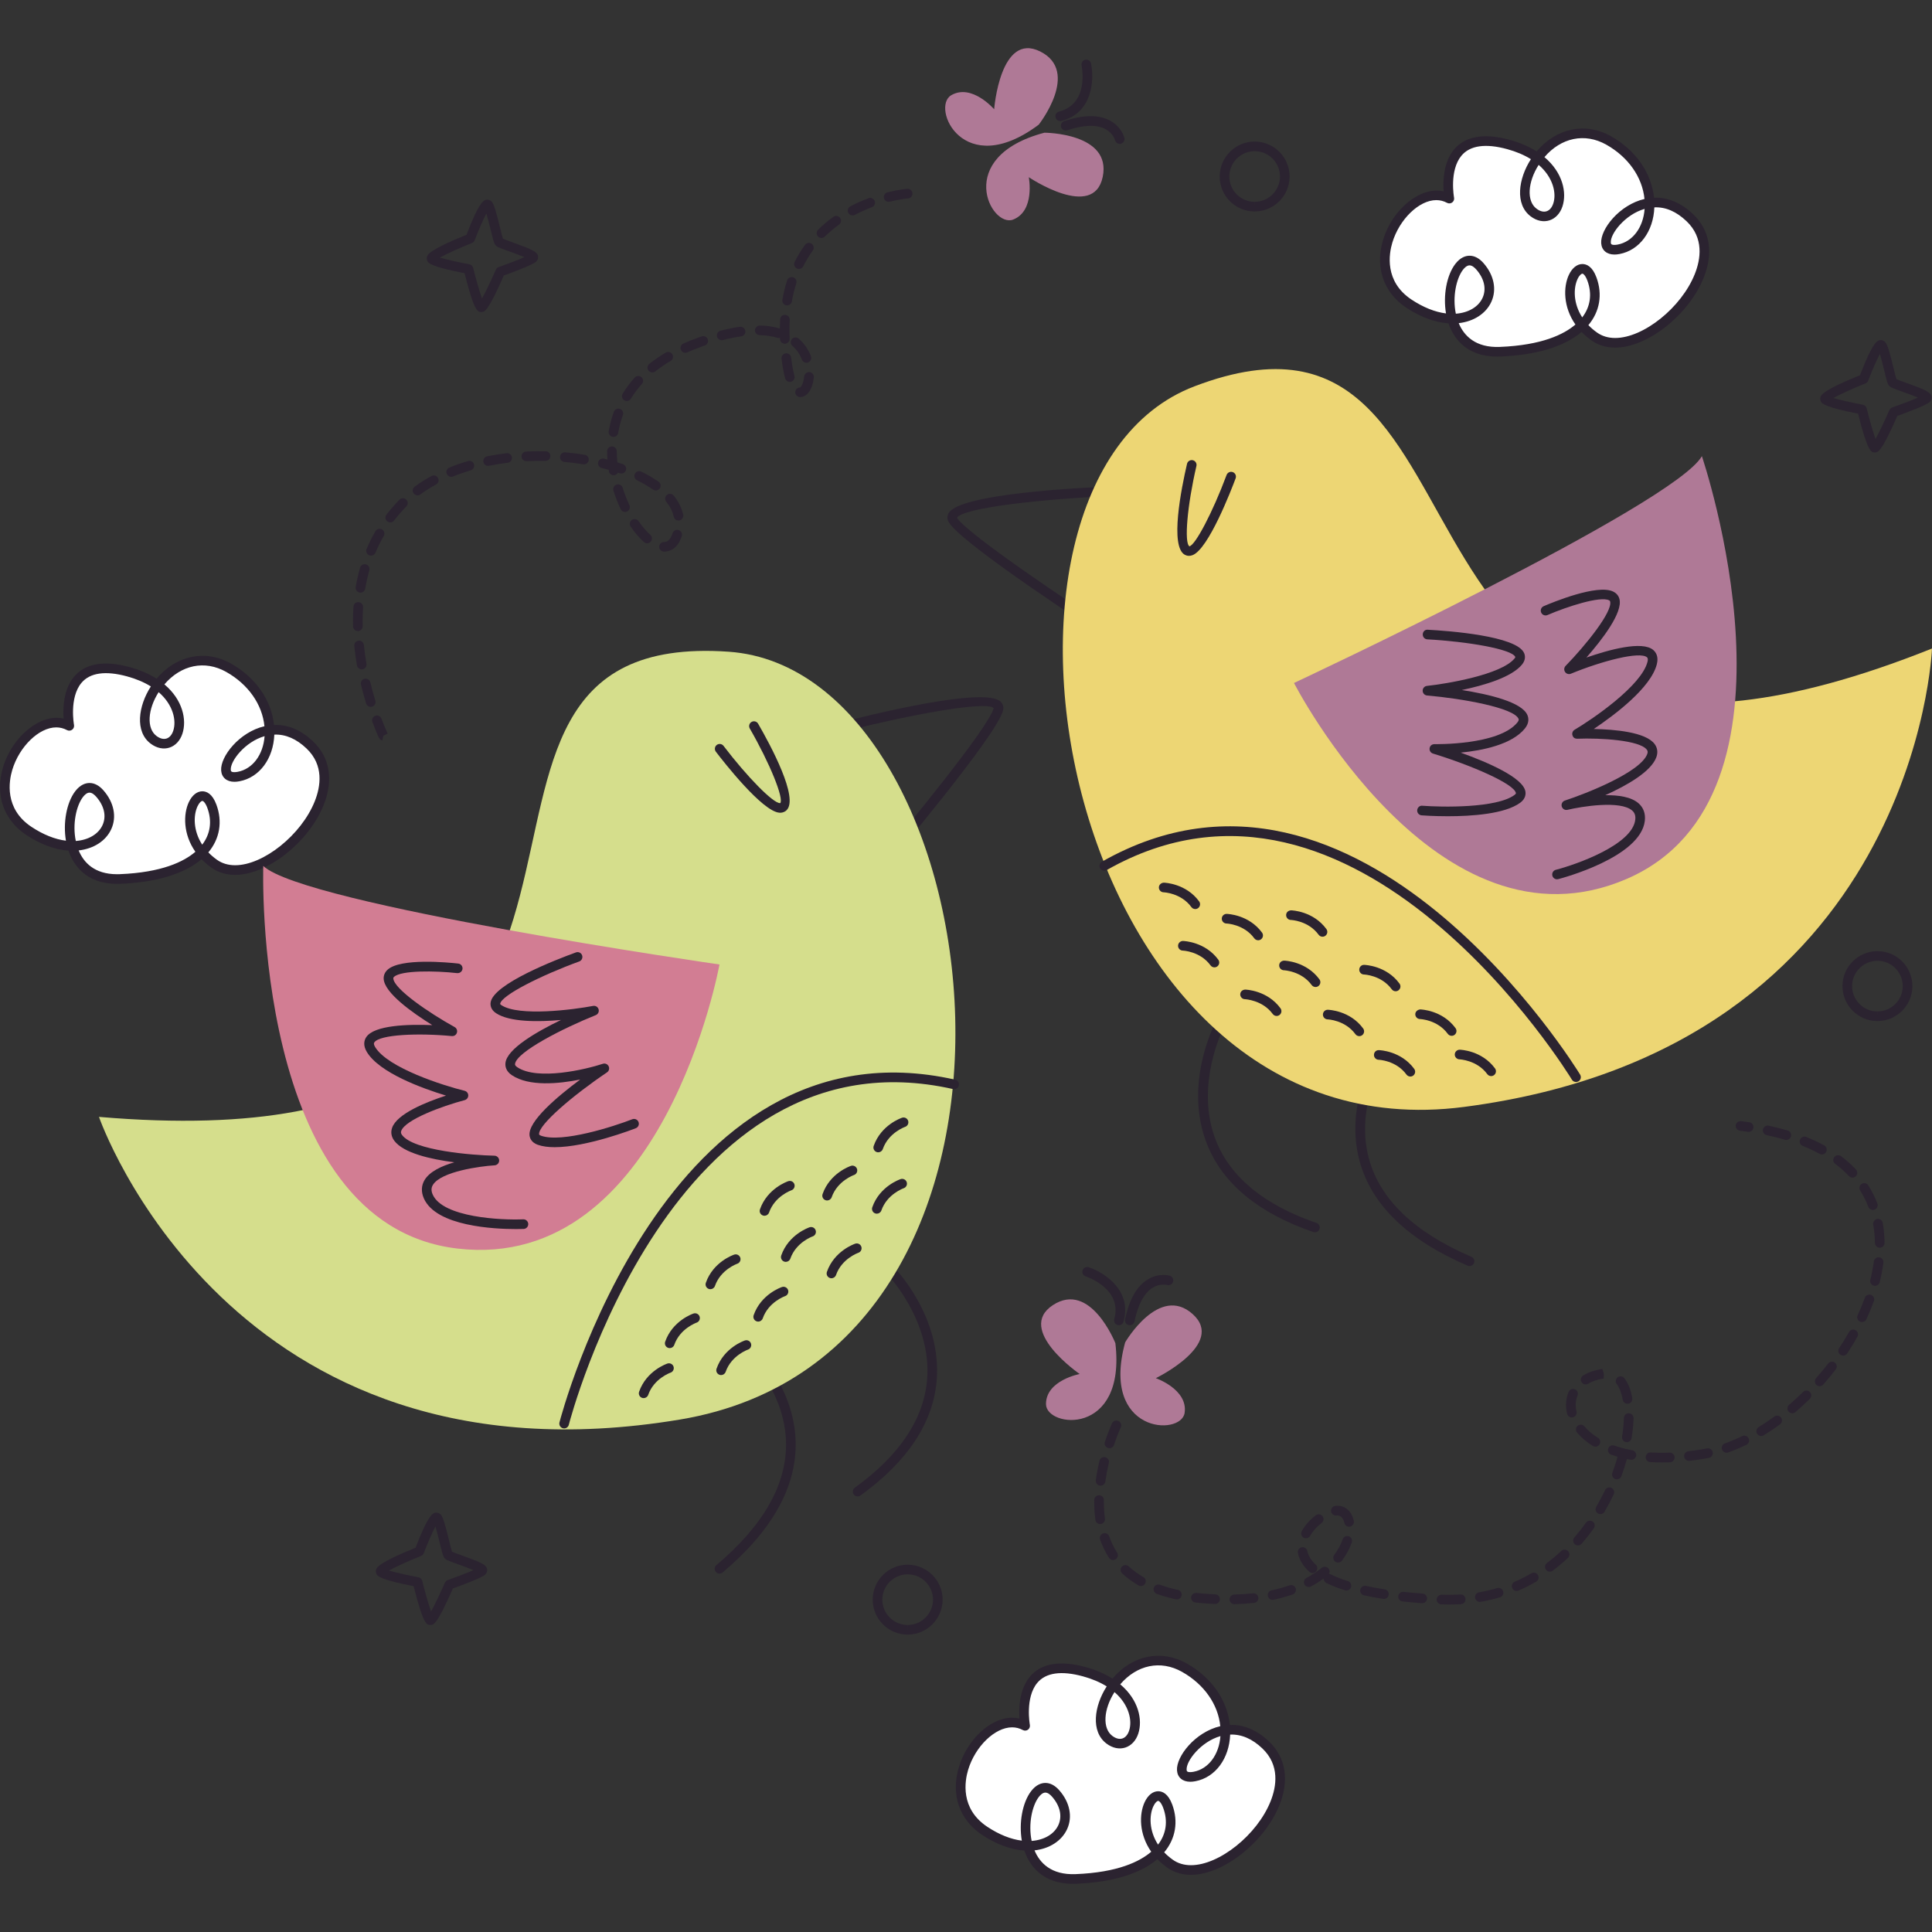 <?xml version="1.0" encoding="UTF-8"?>
<!-- Generator: Adobe Illustrator 25.2.1, SVG Export Plug-In . SVG Version: 6.00 Build 0)  -->
<svg xmlns="http://www.w3.org/2000/svg" xmlns:xlink="http://www.w3.org/1999/xlink" version="1.1" id="Capa_1" x="0px" y="0px" viewBox="0 0 512 512" style="enable-background:new 0 0 512 512;" xml:space="preserve" width="512" height="512">
<rect x="0" y="0" width="512" height="512" fill="#333333" stroke="none"/>
<g>
	<path style="fill:#2B2330;" d="M127.566,82.686c-0.962,0-1.873,0-4.453-10.285c-8.732-1.678-9.49-2.693-9.744-3.032   c-0.239-0.319-0.342-0.913-0.234-1.294c0.157-0.554,0.521-1.835,10.482-5.847c3.573-9.32,4.767-9.32,5.563-9.32   c0.404,0,0.965,0.292,1.207,0.616c0.633,0.853,1.212,3.079,2.089,6.645c0.279,1.137,0.616,2.511,0.808,3.099   c0.519,0.232,1.691,0.653,2.663,1.002c5.102,1.828,6.416,2.449,6.652,3.645c0.085,0.441-0.142,1.095-0.476,1.394   c-1.04,0.93-6.009,2.773-8.597,3.695c-4.216,9.592-5.102,9.64-5.884,9.679C127.619,82.686,127.589,82.686,127.566,82.686z    M116.578,68.266c1.728,0.509,4.977,1.249,7.812,1.778c0.491,0.09,0.885,0.461,1.005,0.948c0.723,2.93,1.671,6.268,2.341,8.121   c0.965-1.723,2.461-4.865,3.673-7.64c0.142-0.324,0.411-0.576,0.746-0.693c2.421-0.853,5.159-1.9,6.82-2.633   c-1.177-0.504-2.828-1.095-3.89-1.476c-2.917-1.045-3.466-1.272-3.835-1.768c-0.322-0.431-0.526-1.167-1.254-4.127   c-0.282-1.144-0.718-2.92-1.1-4.209c-0.875,1.646-2.122,4.536-3.089,7.089c-0.127,0.337-0.389,0.601-0.721,0.736   C121.946,65.643,118.383,67.241,116.578,68.266z"/>
	<path style="fill:#2B2330;" d="M114.069,430.636c-0.962,0-1.873,0-4.453-10.285c-8.734-1.681-9.492-2.698-9.747-3.037   c-0.237-0.319-0.339-0.91-0.232-1.292c0.157-0.551,0.519-1.833,10.482-5.847c3.573-9.318,4.767-9.318,5.563-9.318   c0.404,0,0.965,0.292,1.207,0.616c0.633,0.853,1.212,3.079,2.09,6.645c0.279,1.137,0.616,2.511,0.808,3.099   c0.519,0.232,1.691,0.653,2.663,1.002c5.102,1.828,6.416,2.449,6.652,3.645c0.085,0.441-0.142,1.095-0.476,1.394   c-1.04,0.93-6.009,2.773-8.597,3.695c-4.216,9.592-5.102,9.64-5.884,9.68C114.122,430.636,114.092,430.636,114.069,430.636z    M103.083,416.214c1.728,0.509,4.977,1.252,7.809,1.78c0.491,0.092,0.885,0.461,1.005,0.948c0.723,2.93,1.671,6.268,2.341,8.121   c0.965-1.723,2.461-4.865,3.673-7.64c0.142-0.324,0.411-0.576,0.746-0.693c2.421-0.853,5.159-1.9,6.82-2.633   c-1.177-0.504-2.828-1.095-3.89-1.476c-2.917-1.045-3.466-1.272-3.835-1.768c-0.322-0.431-0.526-1.167-1.254-4.127   c-0.282-1.144-0.718-2.92-1.1-4.209c-0.875,1.646-2.122,4.533-3.089,7.086c-0.127,0.337-0.389,0.601-0.721,0.736   C108.452,413.591,104.888,415.189,103.083,416.214z"/>
	<path style="fill:#2B2330;" d="M496.861,119.902c-0.962,0-1.873,0-4.456-10.285c-8.732-1.681-9.49-2.698-9.744-3.037   c-0.237-0.319-0.339-0.91-0.232-1.292c0.157-0.551,0.519-1.833,10.482-5.847c3.573-9.318,4.767-9.318,5.563-9.318   c0.404,0,0.965,0.292,1.207,0.616c0.633,0.85,1.212,3.079,2.09,6.645c0.279,1.137,0.616,2.511,0.808,3.099   c0.519,0.232,1.691,0.653,2.66,1c5.104,1.83,6.418,2.451,6.652,3.65c0.085,0.441-0.142,1.092-0.479,1.394   c-1.035,0.928-6.002,2.77-8.592,3.693c-4.216,9.592-5.102,9.64-5.884,9.679C496.913,119.902,496.883,119.902,496.861,119.902z    M485.875,105.48c1.725,0.511,4.974,1.252,7.807,1.78c0.491,0.092,0.885,0.461,1.005,0.948c0.723,2.93,1.671,6.268,2.344,8.121   c0.965-1.723,2.461-4.865,3.673-7.64c0.142-0.324,0.411-0.576,0.746-0.693c2.421-0.853,5.159-1.9,6.817-2.633   c-1.174-0.504-2.828-1.095-3.887-1.476c-2.917-1.045-3.466-1.272-3.835-1.768c-0.322-0.431-0.526-1.167-1.252-4.124   c-0.282-1.147-0.721-2.922-1.102-4.211c-0.875,1.646-2.122,4.533-3.089,7.086c-0.127,0.337-0.389,0.601-0.721,0.736   C491.243,102.857,487.68,104.456,485.875,105.48z"/>
	<path style="fill:#2B2330;" d="M240.543,433.187c-0.002,0-0.042,0-0.042,0c-2.473-0.01-4.797-0.982-6.54-2.74   c-1.74-1.758-2.693-4.089-2.683-6.563c0.02-5.087,4.174-9.226,9.261-9.226c5.149,0.022,9.288,4.196,9.268,9.303   C249.784,429.048,245.628,433.187,240.543,433.187z M240.571,417.212c-3.715,0-6.725,2.997-6.74,6.682   c-0.007,1.793,0.683,3.481,1.945,4.755c1.262,1.272,2.942,1.977,4.735,1.985l0.032,1.277v-1.277c3.683,0,6.692-2.997,6.71-6.682   C247.268,420.251,244.269,417.229,240.571,417.212z"/>
	<path style="fill:#2B2330;" d="M332.499,56.038c-0.002,0-0.042,0-0.042,0c-2.473-0.01-4.797-0.982-6.54-2.74   s-2.695-4.089-2.685-6.563c0.022-5.087,4.179-9.226,9.266-9.226c5.149,0.022,9.286,4.199,9.263,9.305   C341.739,51.902,337.585,56.038,332.499,56.038z M332.524,40.063c-3.713,0-6.722,2.997-6.74,6.682   c-0.008,1.793,0.683,3.481,1.945,4.755c1.264,1.272,2.945,1.977,4.738,1.985l0.032,1.277v-1.277c3.683,0,6.692-2.997,6.707-6.68   C339.223,43.105,336.224,40.08,332.524,40.063z"/>
	<path style="fill:#2B2330;" d="M497.541,270.593c-0.002,0-0.042,0-0.042,0c-5.107-0.022-9.246-4.196-9.226-9.303   c0.022-5.087,4.179-9.226,9.263-9.226c2.516,0.01,4.84,0.982,6.583,2.74c1.74,1.758,2.693,4.089,2.683,6.563   C506.782,266.454,502.628,270.593,497.541,270.593z M497.569,254.617c-3.715,0-6.725,2.997-6.742,6.682   c-0.015,3.7,2.985,6.722,6.682,6.74l0.032,1.277v-1.277c3.683,0,6.692-2.997,6.707-6.682c0.007-1.793-0.683-3.481-1.945-4.755   C501.042,255.331,499.361,254.625,497.569,254.617z"/>
	<g>
		<path style="fill:#FFFFFF;" d="M18.361,192.36c0,0-3.741-19.648,15.681-14.333s14.251,23.796,6.631,18.009    c-7.62-5.787,4.807-27.604,19.925-19.072c15.118,8.533,12.897,26.896,2.631,28.83s5.05-21.522,18.875-8.369    s-13.172,40.122-25.34,31.471s-3.924-24.209-0.608-15.205c3.316,9.005-3.696,18.423-24.351,19.249s-13.08-31.458-5.338-22.63    s-3.636,19.943-18.815,9.89S7.791,186.691,18.361,192.36z"/>
		<path style="fill:#2B2330;" d="M31.031,234.231c-8.388,0-11.637-5.161-12.889-8.809c-3.586-0.239-7.435-1.666-11.195-4.157    C0.92,217.271-1.374,210.556,0.81,203.3c2.468-8.196,9.974-14.297,16.04-12.866c-0.192-2.798-0.045-7.69,2.743-11.058    c2.94-3.551,7.944-4.456,14.786-2.581c2.705,0.741,5.097,1.768,7.121,3.059c5.161-6.139,12.876-7.862,19.726-4.002    c6.535,3.688,10.712,9.699,11.387,16.277c3.75-0.155,7.204,1.359,10.373,4.371c4.446,4.229,5.436,10.206,2.79,16.826    c-3.945,9.867-14.906,18.524-23.461,18.524c-2.386,0-4.503-0.643-6.291-1.915c-0.96-0.683-1.835-1.431-2.613-2.237    c-4.546,3.887-11.954,6.134-21.556,6.518c-0.277,0.01-0.554,0.015-0.823,0.015H31.031z M20.847,225.37    c1.307,3.157,4.127,6.308,10.183,6.308c0.002,0,0.002,0,0.002,0c0.237,0,0.479-0.005,0.721-0.015    c11.143-0.444,16.993-3.321,20.027-5.932c-3.261-4.643-3.236-9.984-1.733-13.168c0.86-1.82,2.162-2.862,3.576-2.862    c1.105,0,2.651,0.616,3.73,3.551c1.661,4.508,0.875,9.051-2.139,12.639c0.676,0.703,1.444,1.361,2.291,1.965    c1.346,0.957,2.965,1.441,4.81,1.441c7.5,0,17.551-8.064,21.089-16.918c1.578-3.952,2.483-9.592-2.179-14.028    c-2.656-2.526-5.528-3.797-8.528-3.668c-0.244,6.363-3.92,11.365-9.231,12.365c-0.499,0.095-0.948,0.137-1.349,0.137    c-2.037,0-3.381-1.152-3.508-3.002c-0.254-3.68,4.805-10.176,11.472-11.722c-0.569-5.777-4.284-11.096-10.113-14.385    c-5.745-3.241-12.018-1.828-16.402,3.291c4.885,4.112,5.962,9.418,4.782,13.043c-1.252,3.85-5.107,5.181-8.45,2.643    c-4.194-3.187-3.264-9.944,0.082-15.14c-1.78-1.11-3.885-2.002-6.276-2.656c-5.74-1.573-9.876-0.99-12.141,1.738    c-3.256,3.927-1.962,11.053-1.95,11.126c0.092,0.484-0.102,0.975-0.499,1.267c-0.401,0.287-0.928,0.327-1.359,0.095    c-0.89-0.476-1.853-0.718-2.855-0.718c-4.551,0-9.777,5.054-11.647,11.27c-0.885,2.937-2.159,10.29,5.102,15.1    c3.092,2.05,6.214,3.296,9.121,3.658c-0.803-4.7,0.152-10.068,2.446-13.091c1.381-1.818,2.83-2.199,3.8-2.199    c1.314,0,2.558,0.661,3.703,1.965c2.77,3.162,3.548,6.987,2.075,10.236C28.083,222.839,24.847,224.923,20.847,225.37z     M53.624,212.254c-0.244,0-0.78,0.372-1.267,1.399c-1.147,2.431-1.164,6.495,1.229,10.191c2.167-2.82,2.658-6.216,1.374-9.709    C54.451,212.755,53.883,212.254,53.624,212.254z M23.725,210.057c-0.713,0-1.354,0.648-1.765,1.192    c-1.725,2.272-2.813,7.099-1.873,11.619c3.369-0.254,6.004-1.823,7.091-4.219c1.06-2.344,0.451-5.077-1.671-7.495    C25.069,210.653,24.406,210.057,23.725,210.057z M70.118,195.089c-5.184,1.481-9.121,6.595-8.961,8.917    c0.02,0.294,0.042,0.626,0.962,0.626c0.259,0,0.551-0.032,0.875-0.092C66.968,203.791,69.758,200.001,70.118,195.089z     M42.042,183.425c-2.915,4.565-3.236,9.59-0.596,11.594c1.937,1.471,3.743,0.86,4.478-1.396    C46.794,190.948,45.894,186.754,42.042,183.425z"/>
	</g>
	<g>
		<path style="fill:#FFFFFF;" d="M384.085,52.629c0,0-3.741-19.648,15.681-14.333c19.423,5.315,14.251,23.796,6.631,18.009    s4.807-27.604,19.925-19.072s12.897,26.896,2.631,28.83c-10.267,1.933,5.05-21.522,18.875-8.369    c13.825,13.153-13.172,40.122-25.34,31.471s-3.924-24.209-0.608-15.205c3.316,9.005-3.696,18.423-24.351,19.249    c-20.655,0.826-13.08-31.458-5.338-22.63s-3.635,19.943-18.815,9.89C358.198,70.416,373.514,46.96,384.085,52.629z"/>
		<path style="fill:#2B2330;" d="M396.759,94.502c-8.39,0-11.642-5.164-12.891-8.812c-3.586-0.239-7.435-1.666-11.198-4.157    c-6.029-3.994-8.323-10.709-6.136-17.968c2.466-8.191,9.979-14.272,16.04-12.864c-0.194-2.795-0.047-7.687,2.743-11.058    c2.94-3.551,7.944-4.446,14.786-2.581c2.705,0.741,5.097,1.768,7.121,3.059c5.161-6.139,12.879-7.864,19.726-4.002    c6.535,3.688,10.712,9.699,11.387,16.277c3.63-0.152,7.201,1.356,10.37,4.371c4.446,4.229,5.436,10.203,2.793,16.823    c-3.945,9.869-14.906,18.526-23.461,18.529h-0.003c-2.386,0-4.501-0.643-6.288-1.915c-0.96-0.683-1.838-1.434-2.616-2.239    c-4.543,3.887-11.951,6.134-21.551,6.52C397.303,94.497,397.029,94.502,396.759,94.502z M386.574,85.638    c1.354,3.279,4.421,6.575,10.906,6.296c11.141-0.446,16.988-3.321,20.025-5.932c-3.261-4.645-3.236-9.986-1.733-13.17    c0.86-1.818,2.164-2.862,3.576-2.862c1.105,0,2.651,0.616,3.73,3.551c1.661,4.508,0.875,9.051-2.142,12.639    c0.678,0.706,1.446,1.364,2.294,1.967c1.344,0.955,2.962,1.441,4.807,1.441c0,0,0,0,0.003,0    c7.498-0.002,17.551-8.069,21.089-16.923c1.578-3.95,2.481-9.59-2.182-14.026c-2.653-2.526-5.5-3.805-8.525-3.668    c-0.244,6.363-3.922,11.368-9.233,12.367c-0.499,0.095-0.947,0.137-1.349,0.137c-2.035,0-3.381-1.152-3.508-3.005    c-0.254-3.68,4.807-10.176,11.475-11.722c-0.569-5.777-4.284-11.096-10.113-14.385c-5.747-3.241-12.018-1.828-16.402,3.291    c4.885,4.112,5.962,9.418,4.782,13.046c-1.252,3.845-5.104,5.176-8.45,2.641c-4.194-3.187-3.264-9.944,0.08-15.14    c-1.778-1.11-3.882-2.002-6.273-2.656c-5.742-1.576-9.884-0.987-12.146,1.745c-3.264,3.945-1.957,11.048-1.945,11.118    c0.092,0.484-0.102,0.977-0.499,1.269c-0.399,0.292-0.928,0.327-1.359,0.095c-0.89-0.479-1.853-0.721-2.857-0.721    c-4.551,0-9.774,5.057-11.647,11.27c-0.885,2.937-2.159,10.29,5.104,15.1c3.094,2.05,6.214,3.296,9.123,3.658    c-0.803-4.703,0.152-10.071,2.446-13.091c1.379-1.818,2.828-2.199,3.797-2.199c1.314,0,2.558,0.661,3.703,1.965    c2.77,3.162,3.548,6.987,2.075,10.236C393.807,83.104,390.571,85.191,386.574,85.638z M419.347,72.522    c-0.244,0-0.78,0.374-1.267,1.399c-1.147,2.429-1.164,6.495,1.227,10.191c2.169-2.82,2.66-6.216,1.376-9.709    C420.175,73.023,419.607,72.522,419.347,72.522z M389.449,70.326c-0.711,0-1.354,0.648-1.765,1.189    c-1.725,2.272-2.813,7.101-1.87,11.622c3.366-0.254,6.002-1.823,7.089-4.219c1.06-2.344,0.451-5.077-1.671-7.495    C390.793,70.922,390.129,70.326,389.449,70.326z M435.841,55.358c-5.184,1.481-9.123,6.595-8.961,8.919    c0.02,0.294,0.042,0.626,0.96,0.626c0.262,0,0.554-0.032,0.875-0.092C432.69,64.06,435.482,60.272,435.841,55.358z     M407.765,43.693c-2.915,4.565-3.236,9.59-0.596,11.594c1.935,1.474,3.743,0.86,4.476-1.396    C412.515,51.216,411.618,47.022,407.765,43.693z"/>
	</g>
	<g>
		<path style="fill:#FFFFFF;" d="M271.671,457.358c0,0-3.741-19.648,15.681-14.333c19.423,5.315,14.251,23.796,6.631,18.009    c-7.62-5.787,4.807-27.604,19.925-19.072c15.118,8.533,12.897,26.896,2.631,28.83c-10.267,1.934,5.05-21.522,18.875-8.369    c13.825,13.153-13.172,40.122-25.34,31.471c-12.168-8.651-3.924-24.209-0.608-15.205c3.316,9.005-3.696,18.423-24.351,19.249    c-20.655,0.826-13.08-31.458-5.338-22.63s-3.635,19.943-18.815,9.89C245.784,475.145,261.1,451.689,271.671,457.358z"/>
		<path style="fill:#2B2330;" d="M284.346,499.23c-8.39,0-11.642-5.164-12.891-8.812c-3.586-0.239-7.435-1.666-11.198-4.157    c-6.029-3.994-8.323-10.709-6.136-17.968c2.209-7.338,8.398-13.086,14.09-13.086c0.663,0,1.317,0.075,1.95,0.222    c-0.194-2.795-0.045-7.687,2.743-11.058c2.94-3.556,7.952-4.451,14.786-2.578c2.705,0.741,5.094,1.768,7.121,3.059    c5.159-6.144,12.876-7.864,19.726-4.002c6.533,3.688,10.712,9.699,11.387,16.275c3.605-0.147,7.201,1.356,10.37,4.371    c4.446,4.229,5.436,10.203,2.793,16.823c-3.945,9.869-14.906,18.526-23.461,18.529h-0.003c-2.386,0-4.501-0.643-6.288-1.915    c-0.96-0.683-1.838-1.431-2.616-2.237c-4.543,3.887-11.953,6.134-21.553,6.518C284.889,499.225,284.615,499.23,284.346,499.23z     M274.16,490.366c1.354,3.279,4.391,6.57,10.906,6.296c11.141-0.444,16.988-3.321,20.025-5.932    c-3.261-4.643-3.236-9.984-1.733-13.168c0.86-1.82,2.162-2.865,3.576-2.865c1.105,0,2.651,0.616,3.73,3.551    c1.661,4.508,0.875,9.051-2.142,12.639c0.678,0.706,1.446,1.364,2.294,1.967c1.344,0.955,2.962,1.441,4.807,1.441c0,0,0,0,0.003,0    c7.498-0.002,17.551-8.069,21.089-16.923c1.578-3.95,2.481-9.59-2.182-14.026c-2.653-2.526-5.503-3.78-8.525-3.668    c-0.244,6.363-3.922,11.368-9.233,12.367c-0.499,0.095-0.947,0.137-1.349,0.137c-2.035,0-3.381-1.152-3.508-3.005    c-0.254-3.68,4.807-10.176,11.472-11.722c-0.569-5.777-4.281-11.093-10.111-14.382c-5.747-3.251-12.018-1.828-16.404,3.289    c4.887,4.112,5.964,9.418,4.787,13.043c-1.254,3.85-5.109,5.176-8.453,2.643c-4.194-3.187-3.264-9.944,0.08-15.138    c-1.778-1.112-3.882-2.002-6.273-2.656c-5.735-1.571-9.879-0.995-12.141,1.738c-3.256,3.927-1.962,11.053-1.95,11.126    c0.092,0.484-0.102,0.975-0.501,1.267c-0.396,0.287-0.925,0.327-1.356,0.095c-0.89-0.479-1.853-0.721-2.857-0.721    c-4.551,0-9.774,5.057-11.647,11.27c-0.885,2.937-2.159,10.29,5.104,15.1c3.094,2.05,6.214,3.296,9.123,3.658    c-0.803-4.703,0.152-10.071,2.446-13.091c1.379-1.818,2.828-2.199,3.8-2.199c1.312,0,2.556,0.663,3.7,1.965    c2.77,3.162,3.548,6.987,2.075,10.236C281.393,487.833,278.157,489.92,274.16,490.366z M306.934,477.251    c-0.244,0-0.78,0.374-1.267,1.401c-1.147,2.429-1.167,6.495,1.227,10.191c2.169-2.823,2.66-6.219,1.376-9.712    C307.761,477.752,307.193,477.251,306.934,477.251z M277.037,475.054c-0.713,0-1.354,0.648-1.768,1.192    c-1.723,2.269-2.813,7.099-1.87,11.619c3.366-0.254,6.002-1.823,7.089-4.219c1.06-2.344,0.451-5.077-1.671-7.495    C278.379,475.65,277.716,475.054,277.037,475.054z M323.428,460.086c-5.184,1.481-9.123,6.595-8.961,8.919    c0.02,0.294,0.042,0.626,0.96,0.626c0.262,0,0.554-0.032,0.875-0.092C320.278,468.788,323.069,465.001,323.428,460.086z     M295.352,448.422c-2.915,4.565-3.236,9.59-0.596,11.594c1.935,1.471,3.74,0.86,4.478-1.399    C300.102,455.944,299.204,451.751,295.352,448.422z"/>
	</g>
	<g>
		<path style="fill:#2B2330;" d="M190.677,417.025c-0.364,0-0.723-0.155-0.977-0.454c-0.454-0.539-0.384-1.344,0.155-1.8    c12.564-10.58,18.771-21.611,18.441-32.779c-0.489-16.669-15.537-28.091-15.689-28.206c-0.566-0.421-0.681-1.222-0.259-1.785    c0.421-0.566,1.224-0.681,1.785-0.259c0.661,0.494,16.19,12.285,16.716,30.175c0.352,11.988-6.159,23.698-19.349,34.808    C191.261,416.925,190.969,417.025,190.677,417.025z"/>
		<path style="fill:#2B2330;" d="M227.283,396.568c-0.394,0-0.785-0.185-1.035-0.529c-0.414-0.571-0.284-1.369,0.287-1.783    c11.816-8.535,18.257-18.142,19.147-28.56c1.339-15.701-10.577-28.066-10.697-28.188c-0.494-0.504-0.486-1.312,0.017-1.805    c0.504-0.494,1.314-0.484,1.803,0.015c0.526,0.536,12.851,13.29,11.422,30.173c-0.948,11.198-7.742,21.439-20.197,30.435    C227.805,396.491,227.543,396.568,227.283,396.568z"/>
		<path style="fill:#2B2330;" d="M232.475,231.75c-0.292,0-0.586-0.1-0.825-0.302c-0.539-0.456-0.603-1.262-0.15-1.8    c8.385-9.904,30.447-36.753,31.839-41.984c-1.94-2.05-23.341,1.902-42.012,6.795c-0.693,0.187-1.379-0.227-1.558-0.91    c-0.18-0.683,0.229-1.381,0.91-1.558c9.398-2.464,40.379-10.173,44.53-6.014c0.621,0.623,0.833,1.456,0.598,2.344    c-1.793,6.74-29.235,39.289-32.357,42.979C233.198,231.596,232.836,231.75,232.475,231.75z"/>
		<path style="fill:#D5DE8C;" d="M26.23,295.986c0,0,34.555,100.109,153.957,80.209c106.586-17.764,83.649-198.536,12.92-203.482    C98.55,166.1,195.799,310.521,26.23,295.986z"/>
		<path style="fill:#2B2330;" d="M206.76,215.381c-0.067,0-0.14-0.002-0.212-0.007c-4.526-0.319-14.821-13.522-16.838-16.165    c-0.429-0.561-0.319-1.361,0.239-1.79c0.559-0.426,1.361-0.324,1.79,0.239c6.353,8.323,13.115,15.175,14.946,15.175    c0.032,0,0.065-0.002,0.092-0.005c0.987-1.237-2.733-10.502-8.074-19.763c-0.354-0.611-0.145-1.391,0.466-1.743    c0.611-0.357,1.391-0.142,1.743,0.466c3.359,5.82,10.814,19.698,7.545,22.92C208.139,215.022,207.59,215.381,206.76,215.381z"/>
		<path style="fill:#D27D93;" d="M69.771,229.487c0,0-3.131,95.056,51.495,101.398s69.403-75.286,69.403-75.286    S80.52,239.726,69.771,229.487z"/>
		<path style="fill:#2B2330;" d="M146.997,304.017c-1.688,0-3.222-0.189-4.486-0.638c-1.698-0.603-2.089-1.793-2.172-2.449    c-0.469-3.728,7.323-10.308,13.422-14.841c-5.688,1.135-13.567,1.905-18.117-1.157c-1.571-1.057-1.788-2.341-1.693-3.231    c0.396-3.728,8.178-8.241,14.706-11.395c-6.052,0.534-13.552,0.591-17.182-1.79c-1.446-0.947-1.538-2.149-1.464-2.783    c0.576-4.954,17.457-11.457,22.615-13.332c0.666-0.242,1.396,0.1,1.636,0.763c0.242,0.663-0.1,1.396-0.763,1.636    c-9.906,3.6-20.69,8.974-20.952,11.23c-0.015,0.117,0.247,0.299,0.329,0.352c4.678,3.067,19.127,1.184,24.296,0.199    c0.656-0.127,1.282,0.267,1.464,0.895c0.185,0.631-0.14,1.299-0.751,1.543c-8.682,3.473-21.06,9.789-21.396,12.953    c-0.012,0.135-0.045,0.421,0.581,0.84c5.391,3.635,18.2,0.583,22.68-0.893c0.608-0.209,1.267,0.077,1.548,0.651    c0.279,0.571,0.095,1.264-0.434,1.621c-8.894,5.982-18.302,13.958-17.993,16.419c0.015,0.13,0.182,0.252,0.496,0.364    c5.585,1.987,19.359-2.471,24.194-4.361c0.656-0.254,1.396,0.07,1.653,0.726c0.257,0.656-0.067,1.396-0.726,1.653    C167.87,299.235,155.505,304.017,146.997,304.017z"/>
		<path style="fill:#2B2330;" d="M136.744,325.715c-5.633,0-21.154-0.688-24.418-8.131c-0.76-1.735-0.688-3.431,0.212-4.905    c1.364-2.229,4.521-3.698,7.852-4.658c-6.296-0.813-13.462-2.446-15.898-5.712c-0.793-1.062-0.992-2.252-0.578-3.438    c1.304-3.733,9.074-6.832,14.282-8.528c-6.321-1.922-17.663-6.037-20.987-11.579c-1.057-1.763-0.688-3.072-0.189-3.857    c2.06-3.269,11.268-3.491,17.544-3.239c-5.299-3.294-12.771-8.59-12.889-12.328c-0.027-0.89,0.327-1.703,1.025-2.346    c3.448-3.179,16.22-1.925,18.741-1.643c0.701,0.08,1.204,0.711,1.127,1.411c-0.082,0.701-0.736,1.194-1.411,1.127    c-5.802-0.651-14.821-0.775-16.723,0.98c-0.212,0.194-0.207,0.317-0.204,0.391c0.085,2.778,9.555,9.228,16.252,12.921    c0.531,0.292,0.783,0.915,0.603,1.494c-0.18,0.578-0.701,0.945-1.341,0.895c-8.834-0.848-19.219-0.434-20.563,1.698    c-0.07,0.11-0.252,0.396,0.219,1.184c3.354,5.595,18.259,10.283,23.718,11.617c0.569,0.137,0.97,0.643,0.975,1.227    s-0.386,1.097-0.95,1.247c-5.947,1.571-15.773,5.179-16.816,8.171c-0.097,0.277-0.14,0.598,0.212,1.07    c3.102,4.157,18.733,5.368,24.493,5.486c0.686,0.015,1.237,0.566,1.252,1.252c0.012,0.683-0.516,1.257-1.199,1.299    c-3.812,0.232-14.183,1.618-16.364,5.191c-0.464,0.76-0.481,1.571-0.052,2.546c2.678,6.104,18.237,6.827,23.994,6.573    c0.698-0.03,1.297,0.519,1.329,1.224c0.027,0.703-0.519,1.299-1.224,1.329C138.612,325.688,137.879,325.715,136.744,325.715z"/>
		<path style="fill:#2B2330;" d="M149.503,378.548c-0.102,0-0.207-0.012-0.312-0.037c-0.683-0.172-1.097-0.868-0.928-1.551    c0.272-1.082,28.101-108.138,104.876-90.831c0.686,0.155,1.12,0.838,0.962,1.526c-0.152,0.686-0.825,1.13-1.526,0.962    c-74.347-16.758-101.57,87.906-101.834,88.966C150.595,378.162,150.077,378.548,149.503,378.548z"/>
		<path style="fill:#2B2330;" d="M232.368,321.638c-0.14,0-0.282-0.022-0.421-0.072c-0.666-0.232-1.017-0.96-0.783-1.626    c1.945-5.56,7.288-7.393,7.515-7.468c0.656-0.219,1.386,0.137,1.608,0.805c0.224,0.666-0.135,1.389-0.8,1.616    c-0.042,0.015-4.391,1.538-5.914,5.889C233.387,321.309,232.896,321.638,232.368,321.638z"/>
		<path style="fill:#2B2330;" d="M219.195,318.138c-0.14,0-0.282-0.022-0.421-0.072c-0.666-0.232-1.017-0.96-0.783-1.626    c1.945-5.563,7.288-7.396,7.515-7.47c0.656-0.219,1.386,0.137,1.608,0.805c0.224,0.666-0.135,1.389-0.8,1.616    c-0.042,0.015-4.391,1.538-5.914,5.892C220.217,317.808,219.723,318.138,219.195,318.138z"/>
		<path style="fill:#2B2330;" d="M232.742,305.376c-0.14,0-0.282-0.022-0.421-0.072c-0.666-0.232-1.017-0.96-0.783-1.626    c1.945-5.56,7.288-7.393,7.515-7.468c0.661-0.219,1.386,0.137,1.608,0.805c0.224,0.666-0.135,1.389-0.8,1.616    c-0.042,0.015-4.391,1.538-5.914,5.889C233.761,305.047,233.27,305.376,232.742,305.376z"/>
		<path style="fill:#2B2330;" d="M220.344,338.753c-0.14,0-0.282-0.022-0.421-0.072c-0.666-0.232-1.017-0.96-0.783-1.626    c1.945-5.56,7.286-7.396,7.513-7.47c0.668-0.219,1.386,0.137,1.611,0.805c0.224,0.666-0.135,1.389-0.8,1.616    c-0.042,0.015-4.391,1.541-5.914,5.892C221.364,338.424,220.873,338.753,220.344,338.753z"/>
		<path style="fill:#2B2330;" d="M208.241,334.407c-0.14,0-0.282-0.022-0.421-0.072c-0.666-0.232-1.017-0.96-0.783-1.626    c1.945-5.56,7.286-7.393,7.51-7.468c0.671-0.224,1.386,0.137,1.611,0.805c0.224,0.666-0.135,1.389-0.8,1.616    c-0.042,0.015-4.388,1.538-5.912,5.889C209.261,334.078,208.77,334.407,208.241,334.407z"/>
		<path style="fill:#2B2330;" d="M202.601,322.189c-0.14,0-0.282-0.022-0.421-0.072c-0.666-0.232-1.017-0.96-0.783-1.626    c1.947-5.56,7.286-7.396,7.513-7.47c0.666-0.219,1.386,0.137,1.611,0.805c0.224,0.666-0.135,1.389-0.8,1.616    c-0.042,0.015-4.388,1.541-5.914,5.892C203.621,321.86,203.127,322.189,202.601,322.189z"/>
		<path style="fill:#2B2330;" d="M188.261,341.651c-0.14,0-0.282-0.022-0.421-0.072c-0.666-0.232-1.017-0.96-0.783-1.626    c1.945-5.563,7.288-7.396,7.515-7.47c0.658-0.219,1.386,0.137,1.608,0.805c0.224,0.666-0.135,1.389-0.8,1.616    c-0.042,0.015-4.391,1.538-5.914,5.892C189.284,341.322,188.79,341.651,188.261,341.651z"/>
		<path style="fill:#2B2330;" d="M200.93,350.236c-0.14,0-0.282-0.022-0.421-0.072c-0.666-0.232-1.017-0.96-0.783-1.626    c1.945-5.56,7.288-7.393,7.515-7.468c0.656-0.219,1.386,0.14,1.608,0.805c0.224,0.666-0.135,1.389-0.8,1.616    c-0.042,0.015-4.391,1.538-5.914,5.889C201.95,349.906,201.459,350.236,200.93,350.236z"/>
		<path style="fill:#2B2330;" d="M191.099,364.408c-0.14,0-0.282-0.022-0.421-0.072c-0.666-0.232-1.017-0.96-0.783-1.626    c1.945-5.563,7.286-7.396,7.51-7.47c0.666-0.219,1.386,0.137,1.611,0.805c0.224,0.666-0.135,1.389-0.8,1.616    c-0.042,0.015-4.388,1.538-5.912,5.892C192.121,364.079,191.627,364.408,191.099,364.408z"/>
		<path style="fill:#2B2330;" d="M177.482,357.262c-0.14,0-0.282-0.022-0.421-0.072c-0.666-0.232-1.017-0.96-0.783-1.626    c1.945-5.56,7.286-7.396,7.513-7.47c0.663-0.222,1.386,0.137,1.611,0.805c0.224,0.666-0.135,1.389-0.8,1.616    c-0.042,0.015-4.391,1.541-5.914,5.892C178.502,356.933,178.011,357.262,177.482,357.262z"/>
		<path style="fill:#2B2330;" d="M170.573,370.517c-0.14,0-0.282-0.022-0.421-0.072c-0.666-0.232-1.017-0.96-0.783-1.626    c1.945-5.56,7.288-7.393,7.515-7.468c0.658-0.219,1.386,0.137,1.608,0.805c0.224,0.666-0.135,1.389-0.8,1.616    c-0.042,0.015-4.391,1.538-5.914,5.889C171.593,370.188,171.101,370.517,170.573,370.517z"/>
	</g>
	<g>
		<path style="fill:#2B2330;" d="M389.444,335.517c-0.17,0-0.339-0.032-0.504-0.102c-15.848-6.797-25.48-16.11-28.625-27.682    c-4.698-17.272,6.737-33.068,7.226-33.734c0.419-0.569,1.222-0.688,1.783-0.269c0.569,0.416,0.691,1.217,0.272,1.783    c-0.112,0.155-11.193,15.499-6.812,31.567c2.937,10.774,12.076,19.519,27.163,25.987c0.648,0.279,0.948,1.03,0.671,1.678    C390.409,335.228,389.937,335.517,389.444,335.517z"/>
		<path style="fill:#2B2330;" d="M348.474,326.578c-0.137,0-0.277-0.022-0.414-0.07c-14.532-4.987-24.009-12.811-28.168-23.251    c-6.273-15.739,1.813-31.524,2.159-32.188c0.332-0.623,1.102-0.863,1.723-0.541c0.623,0.327,0.865,1.097,0.541,1.723    c-0.08,0.152-7.889,15.447-2.045,30.081c3.877,9.709,12.834,17.03,26.617,21.763c0.668,0.229,1.022,0.955,0.793,1.621    C349.499,326.246,349.005,326.578,348.474,326.578z"/>
		<path style="fill:#2B2330;" d="M295.618,170.382c-0.239,0-0.479-0.065-0.693-0.204c-4.059-2.623-39.775-25.797-43.448-31.724    c-0.484-0.78-0.524-1.641-0.11-2.419c2.76-5.189,34.649-6.81,44.356-7.184c0.017,0,0.035,0,0.05,0    c0.683,0,1.249,0.539,1.277,1.227c0.025,0.706-0.524,1.299-1.227,1.327c-19.289,0.741-40.907,3.182-42.201,5.832    c2.877,4.473,31.789,23.755,42.69,30.796c0.591,0.382,0.763,1.172,0.379,1.765C296.446,170.175,296.037,170.382,295.618,170.382z"/>
		<path style="fill:#EDD674;" d="M512,171.864c0,0-3.977,105.83-124.01,121.482c-107.149,13.971-137.726-165.666-71.485-190.95    C405.061,68.595,353.97,235.041,512,171.864z"/>
		<path style="fill:#2B2330;" d="M315.092,147.305c-0.449,0-0.813-0.127-1.077-0.267c-4.059-2.132-0.96-17.579,0.561-24.121    c0.16-0.683,0.843-1.11,1.533-0.955c0.686,0.16,1.115,0.848,0.955,1.533c-2.421,10.413-3.291,20.359-1.86,21.284    c1.561-0.279,6.131-8.926,9.857-18.91c0.247-0.661,0.985-0.995,1.643-0.751c0.661,0.247,0.997,0.982,0.751,1.643    c-1.164,3.114-7.179,18.738-11.417,20.361C315.693,147.255,315.376,147.305,315.092,147.305z"/>
		<path style="fill:#AF7996;" d="M451.016,120.885c0,0,30.615,90.045-19.812,111.986s-88.283-51.873-88.283-51.873    S443.706,133.805,451.016,120.885z"/>
		<path style="fill:#2B2330;" d="M383.691,216.311c-3.79,0-6.643-0.212-6.944-0.237c-0.703-0.052-1.227-0.668-1.172-1.371    c0.052-0.703,0.686-1.279,1.371-1.172c5.169,0.396,19.648,0.668,24.418-2.86c0.267-0.197,0.389-0.362,0.367-0.491    c-0.419-2.444-11.737-7.343-21.985-10.48c-0.611-0.187-0.987-0.795-0.885-1.426c0.102-0.628,0.573-1.05,1.289-1.072    c0.172,0.007,17.018,0.339,21.965-5.735c0.476-0.583,0.364-0.848,0.309-0.975c-1.239-2.93-14.918-5.376-24.236-6.179    c-0.656-0.057-1.159-0.601-1.167-1.259c-0.008-0.656,0.486-1.212,1.142-1.282c5.234-0.561,19.606-2.955,23.189-7.248    c0.062-0.075,0.259-0.324,0.212-0.434c-0.905-2.082-12.784-4.087-23.311-4.655c-0.703-0.037-1.242-0.638-1.204-1.344    c0.037-0.703,0.569-1.284,1.344-1.204c5.481,0.294,23.523,1.613,25.513,6.186c0.254,0.583,0.516,1.76-0.593,3.087    c-2.783,3.334-9.974,5.461-15.918,6.702c7.164,1.125,15.921,3.182,17.382,6.635c0.349,0.823,0.514,2.114-0.681,3.581    c-3.463,4.251-11.228,5.81-16.998,6.373c7.151,2.566,16.516,6.598,17.152,10.298c0.112,0.651,0.082,1.905-1.369,2.977    C398.821,215.727,389.97,216.311,383.691,216.311z"/>
		<path style="fill:#2B2330;" d="M412.628,233.019c-0.569,0-1.087-0.382-1.237-0.957c-0.175-0.683,0.234-1.379,0.918-1.556    c5.588-1.446,20.262-6.647,21.05-13.26c0.125-1.06-0.127-1.83-0.793-2.424c-3.117-2.783-13.45-1.097-17.162-0.212    c-0.681,0.165-1.339-0.237-1.526-0.895c-0.185-0.661,0.182-1.349,0.833-1.561c5.478-1.785,20.082-7.488,21.84-12.367    c0.199-0.554,0.067-0.848-0.105-1.085c-1.868-2.556-12.337-3.177-18.464-2.932c-0.716-0.01-1.107-0.357-1.272-0.918    c-0.165-0.561,0.072-1.159,0.573-1.459c4.837-2.862,17.736-11.677,19.319-18.003c0.224-0.89-0.035-1.115-0.132-1.197    c-1.912-1.653-11.956,0.97-20.169,4.349c-0.564,0.234-1.207,0.035-1.543-0.466c-0.339-0.501-0.279-1.172,0.142-1.606    c5.336-5.478,12.524-14.402,11.799-17.087c-0.02-0.07-0.052-0.187-0.309-0.312c-2.334-1.132-10.926,1.613-16.287,3.92    c-0.643,0.284-1.401-0.017-1.678-0.666c-0.279-0.648,0.02-1.399,0.666-1.678c2.334-1.005,14.19-5.922,18.409-3.875    c0.855,0.411,1.431,1.085,1.663,1.945c0.977,3.615-4.635,10.851-8.749,15.542c5.927-2.06,14.808-4.521,17.728-1.997    c0.703,0.608,1.439,1.753,0.94,3.748c-1.571,6.268-11.228,13.499-16.718,17.177c5.476,0.107,13.814,0.815,16.145,4.009    c0.741,1.015,0.895,2.212,0.446,3.458c-1.384,3.832-7.767,7.478-13.554,10.086c3.533-0.047,6.914,0.439,8.864,2.174    c1.289,1.149,1.853,2.75,1.628,4.633c-1.152,9.689-22.054,15.202-22.945,15.432C412.839,233.007,412.732,233.019,412.628,233.019z    "/>
		<path style="fill:#2B2330;" d="M417.662,286.738c-0.431,0-0.855-0.219-1.095-0.618c-0.561-0.938-57.045-93.167-123.29-55.539    c-0.613,0.352-1.394,0.135-1.74-0.479c-0.349-0.613-0.135-1.394,0.479-1.74c68.422-38.86,126.168,55.486,126.741,56.441    c0.362,0.606,0.167,1.389-0.436,1.753C418.113,286.678,417.886,286.738,417.662,286.738z"/>
		<path style="fill:#2B2330;" d="M321.837,256.36c-0.391,0-0.78-0.182-1.03-0.524c-2.745-3.753-7.321-3.917-7.366-3.917    c-0.706-0.02-1.262-0.606-1.244-1.309c0.02-0.706,0.633-1.257,1.309-1.244c0.239,0.007,5.884,0.209,9.36,4.964    c0.416,0.568,0.292,1.366-0.277,1.783C322.363,256.281,322.099,256.36,321.837,256.36z"/>
		<path style="fill:#2B2330;" d="M333.426,249.182c-0.391,0-0.78-0.182-1.03-0.524c-2.745-3.753-7.321-3.917-7.366-3.917    c-0.706-0.02-1.262-0.606-1.244-1.309c0.017-0.706,0.603-1.259,1.309-1.244c0.239,0.007,5.884,0.209,9.36,4.964    c0.416,0.568,0.292,1.366-0.277,1.783C333.952,249.102,333.688,249.182,333.426,249.182z"/>
		<path style="fill:#2B2330;" d="M316.755,240.909c-0.391,0-0.78-0.182-1.03-0.524c-2.745-3.753-7.321-3.917-7.366-3.917    c-0.706-0.02-1.262-0.606-1.244-1.309c0.02-0.706,0.636-1.219,1.309-1.244c0.239,0.007,5.885,0.209,9.36,4.964    c0.416,0.568,0.292,1.366-0.277,1.783C317.281,240.829,317.017,240.909,316.755,240.909z"/>
		<path style="fill:#2B2330;" d="M338.316,269.241c-0.391,0-0.78-0.182-1.03-0.524c-2.72-3.72-7.323-3.915-7.371-3.915    c-0.703-0.022-1.257-0.611-1.237-1.314c0.02-0.701,0.583-1.199,1.307-1.239c0.239,0.007,5.884,0.207,9.36,4.962    c0.416,0.569,0.292,1.366-0.277,1.783C338.842,269.162,338.578,269.241,338.316,269.241z"/>
		<path style="fill:#2B2330;" d="M348.636,261.567c-0.391,0-0.78-0.182-1.03-0.524c-2.723-3.72-7.323-3.915-7.371-3.915    c-0.703-0.022-1.257-0.611-1.237-1.314c0.02-0.701,0.561-1.204,1.307-1.239c0.239,0.007,5.882,0.207,9.36,4.962    c0.416,0.569,0.294,1.366-0.277,1.783C349.162,261.487,348.898,261.567,348.636,261.567z"/>
		<path style="fill:#2B2330;" d="M350.479,248.239c-0.391,0-0.78-0.182-1.03-0.524c-2.745-3.755-7.321-3.917-7.366-3.917    c-0.706-0.017-1.262-0.606-1.244-1.309c0.017-0.703,0.541-1.192,1.309-1.244c0.239,0.007,5.884,0.207,9.36,4.964    c0.416,0.569,0.292,1.369-0.277,1.783C351.005,248.16,350.741,248.239,350.479,248.239z"/>
		<path style="fill:#2B2330;" d="M369.858,262.694c-0.391,0-0.78-0.182-1.03-0.524c-2.748-3.755-7.321-3.917-7.366-3.917    c-0.706-0.017-1.262-0.606-1.244-1.309c0.017-0.703,0.606-1.284,1.309-1.244c0.239,0.007,5.882,0.207,9.36,4.964    c0.416,0.569,0.292,1.366-0.277,1.783C370.384,262.614,370.12,262.694,369.858,262.694z"/>
		<path style="fill:#2B2330;" d="M360.228,274.59c-0.391,0-0.78-0.182-1.03-0.524c-2.745-3.753-7.321-3.917-7.366-3.917    c-0.706-0.02-1.262-0.606-1.244-1.309c0.017-0.706,0.601-1.269,1.309-1.244c0.239,0.008,5.884,0.209,9.36,4.964    c0.416,0.568,0.292,1.366-0.277,1.783C360.754,274.51,360.49,274.59,360.228,274.59z"/>
		<path style="fill:#2B2330;" d="M373.755,285.292c-0.391,0-0.78-0.182-1.03-0.524c-2.745-3.753-7.321-3.917-7.366-3.917    c-0.706-0.02-1.262-0.606-1.244-1.309c0.017-0.706,0.564-1.284,1.309-1.244c0.239,0.007,5.884,0.209,9.36,4.964    c0.416,0.569,0.292,1.366-0.277,1.783C374.281,285.212,374.017,285.292,373.755,285.292z"/>
		<path style="fill:#2B2330;" d="M384.706,274.5c-0.391,0-0.78-0.182-1.03-0.524c-2.745-3.755-7.321-3.917-7.366-3.917    c-0.706-0.017-1.262-0.606-1.244-1.309c0.02-0.703,0.646-1.179,1.309-1.244c0.239,0.007,5.884,0.207,9.36,4.964    c0.416,0.569,0.292,1.369-0.277,1.783C385.232,274.42,384.968,274.5,384.706,274.5z"/>
		<path style="fill:#2B2330;" d="M395.169,285.174c-0.391,0-0.78-0.182-1.03-0.524c-2.72-3.72-7.323-3.915-7.371-3.915    c-0.703-0.022-1.257-0.611-1.237-1.314c0.02-0.701,0.631-1.249,1.307-1.239c0.239,0.007,5.884,0.207,9.36,4.962    c0.416,0.569,0.292,1.366-0.277,1.783C395.695,285.095,395.43,285.174,395.169,285.174z"/>
	</g>
	<g>
		<path style="fill:#AF7996;" d="M295.588,355.965c0,0-6.568-16.629-16.551-10.102s7.093,18.264,7.093,18.264    s-8.932,1.661-8.932,7.966S298.478,380.82,295.588,355.965z"/>
		<path style="fill:#AF7996;" d="M298.181,355.734c0,0,8.994-15.452,17.882-7.498c8.888,7.954-9.76,16.99-9.76,16.99    s8.581,2.985,7.632,9.219C312.987,380.678,291.585,379.872,298.181,355.734z"/>
		<path style="fill:#2B2330;" d="M296.518,351.193c-0.115,0-0.232-0.015-0.349-0.05c-0.678-0.192-1.072-0.898-0.878-1.576    c2.262-7.937-7.181-11.181-7.585-11.315c-0.668-0.224-1.03-0.948-0.808-1.616c0.224-0.668,0.952-1.025,1.616-0.808    c4.216,1.406,11.572,6.231,9.231,14.437C297.586,350.826,297.075,351.193,296.518,351.193z"/>
		<path style="fill:#2B2330;" d="M299.411,351.193c-0.085,0-0.172-0.007-0.257-0.025c-0.691-0.142-1.137-0.815-0.997-1.506    c1.08-5.289,3.117-8.867,6.059-10.629c2.947-1.773,5.685-0.98,5.802-0.95c0.676,0.202,1.06,0.913,0.86,1.588    c-0.199,0.671-0.895,1.065-1.578,0.863c-0.097-0.03-1.87-0.481-3.822,0.718c-2.244,1.376-3.91,4.461-4.817,8.919    C300.535,350.777,300.004,351.193,299.411,351.193z"/>
	</g>
	<g>
		<path style="fill:#AF7996;" d="M275.27,33.042c0,0,11.084-14.028,0.427-19.385s-12.235,15.304-12.235,15.304    s-5.92-6.891-11.373-3.726S255.226,48.019,275.27,33.042z"/>
		<path style="fill:#AF7996;" d="M276.772,35.168c0,0,17.879,0.021,15.462,11.701s-19.593,0.089-19.593,0.089    s1.726,8.92-4.141,11.229C262.632,60.496,252.585,41.582,276.772,35.168z"/>
		<path style="fill:#2B2330;" d="M280.967,32.086c-0.571,0-1.092-0.384-1.237-0.962c-0.175-0.683,0.239-1.379,0.923-1.551    c7.999-2.03,6.064-11.824,5.979-12.24c-0.145-0.691,0.299-1.366,0.99-1.509c0.683-0.152,1.366,0.297,1.509,0.99    c0.903,4.351,0.424,13.135-7.849,15.232C281.176,32.074,281.069,32.086,280.967,32.086z"/>
		<path style="fill:#2B2330;" d="M296.738,38.118c-0.573,0-1.092-0.386-1.239-0.965c-0.022-0.087-0.514-1.853-2.541-2.945    c-2.311-1.247-5.82-1.137-10.133,0.309c-0.666,0.224-1.389-0.135-1.616-0.803c-0.224-0.668,0.135-1.391,0.803-1.616    c5.114-1.723,9.233-1.753,12.233-0.097c3.007,1.661,3.705,4.423,3.735,4.541c0.165,0.686-0.257,1.374-0.943,1.541    C296.937,38.105,296.835,38.118,296.738,38.118z"/>
	</g>
	<path style="fill:#2B2330;" d="M384.035,425.208c-0.688-0.003-1.381-0.015-2.082-0.042c-0.706-0.03-1.254-0.623-1.227-1.327   c0.03-0.706,0.643-1.197,1.327-1.227c1.708,0.067,3.359,0.045,4.969-0.047c0.768-0.07,1.309,0.496,1.351,1.197   c0.042,0.706-0.494,1.309-1.197,1.351C386.15,425.176,385.1,425.208,384.035,425.208z M327.118,425.126   c-0.691,0-1.259-0.551-1.277-1.244c-0.017-0.706,0.539-1.292,1.244-1.309c1.723-0.042,3.399-0.155,4.982-0.332   c0.678-0.077,1.332,0.426,1.411,1.127c0.077,0.701-0.426,1.332-1.127,1.411c-1.658,0.185-3.406,0.302-5.201,0.347   C327.138,425.126,327.128,425.126,327.118,425.126z M322.014,425.071c-0.017,0-0.037,0-0.057-0.003   c-1.169-0.052-2.369-0.13-3.603-0.237c-0.531-0.042-1.057-0.097-1.576-0.155c-0.701-0.08-1.204-0.713-1.125-1.414   c0.08-0.701,0.726-1.187,1.414-1.125c0.489,0.057,0.99,0.107,1.499,0.15c1.207,0.102,2.371,0.18,3.506,0.232   c0.706,0.03,1.249,0.628,1.217,1.331C323.258,424.537,322.692,425.071,322.014,425.071z M376.907,424.869   c-0.032,0-0.065,0-0.097-0.003c-1.8-0.135-3.508-0.289-5.129-0.469c-0.701-0.077-1.207-0.708-1.13-1.409   c0.077-0.703,0.713-1.207,1.409-1.13c1.591,0.175,3.269,0.329,5.039,0.459c0.703,0.052,1.229,0.666,1.179,1.369   C378.128,424.358,377.567,424.869,376.907,424.869z M392.161,424.52c-0.608,0-1.147-0.439-1.254-1.06   c-0.122-0.693,0.344-1.354,1.04-1.474c1.633-0.284,3.254-0.663,4.815-1.127c0.683-0.197,1.389,0.185,1.588,0.86   c0.199,0.676-0.185,1.386-0.86,1.588c-1.658,0.491-3.376,0.893-5.109,1.192C392.309,424.515,392.234,424.52,392.161,424.52z    M337.244,423.984c-0.588,0-1.117-0.409-1.247-1.01c-0.147-0.688,0.292-1.366,0.982-1.516c1.671-0.357,3.271-0.803,4.757-1.327   c0.666-0.237,1.396,0.12,1.628,0.78c0.234,0.666-0.115,1.394-0.78,1.628c-1.588,0.559-3.296,1.035-5.072,1.416   C337.423,423.974,337.333,423.984,337.244,423.984z M311.888,423.864c-0.09,0-0.18-0.01-0.272-0.03   c-1.783-0.389-3.488-0.875-5.067-1.449c-0.661-0.239-1.005-0.972-0.763-1.636c0.239-0.661,0.972-1.005,1.636-0.763   c1.471,0.534,3.064,0.99,4.738,1.354c0.688,0.15,1.125,0.83,0.975,1.518C313.005,423.458,312.476,423.864,311.888,423.864z    M366.763,423.737c-0.067,0-0.132-0.005-0.199-0.015c-1.83-0.287-3.526-0.603-5.094-0.948c-0.688-0.152-1.125-0.833-0.972-1.521   c0.15-0.686,0.83-1.117,1.521-0.972c1.519,0.334,3.164,0.641,4.939,0.918c0.696,0.11,1.174,0.763,1.065,1.459   C367.923,423.288,367.382,423.737,366.763,423.737z M401.921,421.622c-0.494,0-0.965-0.289-1.172-0.77   c-0.279-0.648,0.02-1.399,0.666-1.678c1.499-0.646,2.985-1.396,4.413-2.229c0.603-0.362,1.389-0.152,1.745,0.459   c0.357,0.611,0.15,1.391-0.459,1.745c-1.519,0.885-3.097,1.683-4.688,2.369C402.262,421.59,402.09,421.622,401.921,421.622z    M356.815,421.503c-0.127,0-0.257-0.02-0.387-0.06c-1.83-0.581-3.486-1.229-4.922-1.93c-0.469-0.229-0.736-0.711-0.716-1.202   c-1.037,0.76-2.162,1.466-3.354,2.109c-0.626,0.332-1.394,0.1-1.73-0.519c-0.334-0.623-0.102-1.396,0.519-1.73   c1.484-0.795,2.842-1.698,4.039-2.683c0.541-0.446,1.349-0.367,1.798,0.177c0.342,0.416,0.377,0.985,0.13,1.429   c0.147,0.015,0.294,0.055,0.436,0.125c1.322,0.646,2.86,1.247,4.573,1.79c0.671,0.212,1.045,0.93,0.83,1.603   C357.859,421.156,357.356,421.503,356.815,421.503z M302.363,420.326c-0.217,0-0.439-0.055-0.638-0.172   c-1.598-0.923-3.057-1.99-4.336-3.174c-0.519-0.479-0.551-1.287-0.072-1.803c0.481-0.521,1.287-0.551,1.803-0.072   c1.145,1.055,2.449,2.01,3.882,2.84c0.611,0.352,0.82,1.132,0.466,1.743C303.231,420.096,302.802,420.326,302.363,420.326z    M347.818,416.852c-0.309,0-0.618-0.112-0.865-0.337c-1.626-1.499-2.633-3.169-2.995-4.967c-0.14-0.691,0.309-1.364,1-1.504   c0.676-0.135,1.364,0.307,1.504,1c0.252,1.259,1,2.468,2.222,3.591c0.519,0.479,0.551,1.287,0.075,1.805   C348.507,416.713,348.162,416.852,347.818,416.852z M410.725,416.503c-0.389,0-0.77-0.177-1.022-0.511   c-0.421-0.566-0.307-1.366,0.257-1.788c1.309-0.977,2.588-2.05,3.802-3.187c0.516-0.481,1.324-0.456,1.805,0.06   s0.454,1.324-0.06,1.805c-1.284,1.199-2.636,2.331-4.017,3.366C411.261,416.421,410.992,416.503,410.725,416.503z M354.613,414.095   c-0.267,0-0.536-0.082-0.765-0.254c-0.564-0.424-0.678-1.224-0.257-1.788c1.002-1.334,1.75-2.72,2.224-4.119   c0.224-0.668,0.95-1.022,1.618-0.8c0.668,0.227,1.027,0.952,0.8,1.618c-0.561,1.658-1.436,3.284-2.598,4.832   C355.383,413.918,354.999,414.095,354.613,414.095z M294.975,413.427c-0.416,0-0.828-0.204-1.072-0.581   c-0.96-1.484-1.755-3.112-2.364-4.845c-0.234-0.666,0.117-1.394,0.78-1.628c0.668-0.239,1.396,0.117,1.628,0.78   c0.541,1.543,1.247,2.99,2.099,4.301c0.382,0.593,0.214,1.384-0.376,1.768C295.454,413.359,295.214,413.427,294.975,413.427z    M418.18,409.554c-0.297,0-0.596-0.102-0.838-0.314c-0.531-0.464-0.588-1.269-0.125-1.8c1.08-1.242,2.117-2.556,3.084-3.912   c0.409-0.573,1.209-0.706,1.78-0.299c0.576,0.409,0.708,1.207,0.299,1.78c-1.015,1.424-2.104,2.805-3.239,4.107   C418.891,409.405,418.537,409.554,418.18,409.554z M346.1,407.659c-0.209,0-0.421-0.052-0.618-0.16   c-0.616-0.342-0.84-1.12-0.499-1.735c0.848-1.533,2.132-2.982,3.713-4.189c0.561-0.426,1.359-0.322,1.79,0.239   c0.429,0.561,0.322,1.361-0.239,1.79c-1.304,0.995-2.351,2.169-3.03,3.396C346.983,407.422,346.549,407.659,346.1,407.659z    M357.515,404.592c-0.591,0-1.122-0.414-1.247-1.015c-0.165-0.788-0.698-2.112-2.104-1.955c-0.658,0.095-1.336-0.414-1.419-1.115   c-0.085-0.698,0.414-1.334,1.115-1.419c2.481-0.304,4.351,1.287,4.907,3.965c0.145,0.691-0.299,1.366-0.987,1.511   C357.69,404.585,357.603,404.592,357.515,404.592z M291.557,403.897c-0.626,0-1.172-0.461-1.262-1.1   c-0.209-1.494-0.314-3.067-0.314-4.68l0.002-0.606c0.008-0.706,0.509-1.204,1.292-1.262c0.706,0.01,1.272,0.588,1.262,1.292   l-0.003,0.561c0,1.509,0.097,2.965,0.289,4.341c0.097,0.698-0.389,1.344-1.087,1.441   C291.676,403.892,291.616,403.897,291.557,403.897z M424.12,401.259c-0.219,0-0.441-0.057-0.646-0.175   c-0.608-0.357-0.813-1.14-0.456-1.748c0.843-1.436,1.626-2.925,2.331-4.418c0.299-0.638,1.062-0.905,1.701-0.608   c0.636,0.302,0.91,1.062,0.608,1.701c-0.738,1.561-1.556,3.114-2.436,4.618C424.985,401.032,424.556,401.259,424.12,401.259z    M291.664,393.716c-0.06,0-0.12-0.005-0.18-0.012c-0.698-0.097-1.184-0.743-1.087-1.441c0.234-1.681,0.564-3.411,0.977-5.139   c0.162-0.686,0.848-1.122,1.538-0.945c0.686,0.165,1.11,0.853,0.945,1.538c-0.394,1.651-0.708,3.299-0.933,4.9   C292.836,393.255,292.29,393.716,291.664,393.716z M428.488,392.038c-0.147,0-0.297-0.025-0.444-0.08   c-0.661-0.244-0.997-0.98-0.753-1.641c0.524-1.411,0.99-2.845,1.389-4.269c-0.583-0.17-1.152-0.352-1.703-0.546   c-0.663-0.237-1.012-0.965-0.778-1.631c0.239-0.663,0.965-1.007,1.631-0.778c1.461,0.519,3.054,0.935,4.738,1.242   c0.693,0.127,1.152,0.793,1.027,1.486c-0.127,0.696-0.813,1.137-1.486,1.027c-0.319-0.06-0.636-0.12-0.948-0.187   c-0.424,1.516-0.92,3.042-1.476,4.543C429.496,391.719,429.007,392.038,428.488,392.038z M440.452,387.56   c-1.085,0-2.127-0.03-3.132-0.092c-0.703-0.042-1.239-0.648-1.197-1.351s0.633-1.262,1.351-1.197   c1.561,0.092,3.217,0.115,4.984,0.05c0.711-0.02,1.297,0.524,1.322,1.232c0.025,0.703-0.526,1.297-1.232,1.322   C441.833,387.547,441.135,387.56,440.452,387.56z M447.59,387.136c-0.638,0-1.192-0.481-1.267-1.132   c-0.08-0.701,0.424-1.334,1.125-1.414c1.159-0.132,2.356-0.299,3.586-0.499c0.451-0.072,0.898-0.157,1.344-0.249   c0.693-0.152,1.369,0.297,1.511,0.987c0.145,0.691-0.299,1.366-0.987,1.511c-0.486,0.102-0.972,0.192-1.459,0.272   c-1.269,0.207-2.506,0.379-3.705,0.516C447.688,387.133,447.64,387.136,447.59,387.136z M457.552,384.986   c-0.526,0-1.02-0.327-1.204-0.853c-0.234-0.663,0.115-1.394,0.78-1.628c1.494-0.526,3.032-1.172,4.573-1.92   c0.633-0.304,1.396-0.042,1.706,0.593c0.307,0.633,0.042,1.396-0.593,1.706c-1.623,0.788-3.251,1.471-4.837,2.03   C457.836,384.964,457.694,384.986,457.552,384.986z M294.02,383.782c-0.135,0-0.269-0.02-0.404-0.065   c-0.668-0.222-1.03-0.945-0.808-1.616c0.99-2.972,1.858-4.832,1.893-4.91c0.299-0.641,1.065-0.908,1.698-0.616   c0.638,0.299,0.913,1.06,0.616,1.698c-0.01,0.017-0.845,1.815-1.783,4.635C295.052,383.443,294.556,383.782,294.02,383.782z    M422.798,383.393c-0.232,0-0.464-0.062-0.676-0.192c-1.653-1.032-3.059-2.224-4.179-3.543c-0.454-0.539-0.389-1.344,0.15-1.8   c0.539-0.451,1.341-0.389,1.8,0.15c0.945,1.117,2.152,2.134,3.581,3.025c0.598,0.374,0.78,1.162,0.409,1.76   C423.641,383.179,423.222,383.393,422.798,383.393z M431.134,382.181c-0.07,0-0.137-0.005-0.207-0.017   c-0.696-0.112-1.169-0.768-1.055-1.464c0.277-1.715,0.441-3.371,0.484-4.915c0.02-0.706,0.556-1.272,1.312-1.242   c0.706,0.02,1.262,0.608,1.242,1.312c-0.047,1.658-0.222,3.426-0.519,5.254C432.291,381.735,431.747,382.181,431.134,382.181z    M466.735,380.558c-0.429,0-0.85-0.217-1.09-0.611c-0.367-0.603-0.177-1.389,0.424-1.755c1.389-0.848,2.785-1.785,4.149-2.788   c0.564-0.414,1.364-0.297,1.785,0.274c0.416,0.569,0.294,1.366-0.274,1.785c-1.421,1.042-2.877,2.022-4.329,2.907   C467.191,380.498,466.962,380.558,466.735,380.558z M416.547,375.641c-0.574,0-1.095-0.389-1.239-0.97   c-0.194-0.785-0.294-1.581-0.294-2.361c0.003-1.209,0.234-2.369,0.688-3.446c0.272-0.651,1.025-0.955,1.671-0.683   c0.651,0.274,0.957,1.022,0.683,1.671c-0.322,0.768-0.486,1.596-0.489,2.461c0,0.571,0.075,1.159,0.219,1.745   c0.17,0.683-0.247,1.376-0.933,1.546C416.752,375.629,416.647,375.641,416.547,375.641z M474.973,374.529   c-0.359,0-0.716-0.152-0.97-0.446c-0.459-0.534-0.396-1.339,0.14-1.8c1.254-1.077,2.496-2.222,3.688-3.401   c0.504-0.496,1.312-0.491,1.805,0.01c0.496,0.501,0.491,1.309-0.01,1.805c-1.234,1.222-2.521,2.409-3.822,3.526   C475.564,374.427,475.267,374.529,474.973,374.529z M431.306,372.011c-0.606,0-1.145-0.434-1.254-1.052   c-0.314-1.76-0.868-3.199-1.601-4.167c-0.426-0.561-0.317-1.361,0.247-1.788c0.556-0.424,1.359-0.317,1.788,0.247   c0.987,1.304,1.688,3.072,2.08,5.259c0.125,0.693-0.337,1.356-1.032,1.481C431.458,372.003,431.381,372.011,431.306,372.011z    M482.234,367.355c-0.302,0-0.601-0.105-0.845-0.319c-0.529-0.466-0.578-1.274-0.112-1.803c1.102-1.247,2.177-2.551,3.194-3.875   c0.431-0.559,1.232-0.661,1.79-0.234c0.559,0.429,0.663,1.232,0.234,1.79c-1.055,1.371-2.164,2.72-3.304,4.009   C482.94,367.208,482.588,367.355,482.234,367.355z M420.21,366.887c-0.431,0-0.853-0.219-1.092-0.616   c-0.364-0.603-0.172-1.386,0.431-1.753c1.446-0.875,3.159-1.454,5.097-1.715l0.382,1.239l-0.03,1.289   c-1.596,0.217-2.982,0.678-4.127,1.371C420.664,366.827,420.437,366.887,420.21,366.887z M488.455,359.257   c-0.244,0-0.489-0.07-0.706-0.212c-0.588-0.391-0.748-1.182-0.359-1.77c0.943-1.419,1.823-2.857,2.621-4.276   c0.344-0.613,1.117-0.838,1.738-0.486c0.613,0.344,0.833,1.122,0.486,1.738c-0.825,1.471-1.74,2.965-2.715,4.436   C489.273,359.057,488.867,359.257,488.455,359.257z M493.457,350.358c-0.18,0-0.364-0.037-0.539-0.12   c-0.638-0.297-0.915-1.055-0.618-1.696c0.713-1.536,1.351-3.089,1.9-4.613c0.239-0.663,0.98-0.997,1.633-0.77   c0.663,0.239,1.007,0.97,0.77,1.633c-0.573,1.596-1.244,3.222-1.99,4.827C494.4,350.083,493.938,350.358,493.457,350.358z    M496.895,340.755c-0.102,0-0.207-0.012-0.312-0.037c-0.683-0.172-1.097-0.865-0.928-1.551c0.414-1.643,0.726-3.279,0.928-4.865   c0.09-0.701,0.738-1.199,1.429-1.105c0.698,0.09,1.194,0.728,1.105,1.429c-0.214,1.683-0.546,3.421-0.982,5.164   C497.988,340.369,497.469,340.755,496.895,340.755z M498.152,330.65c-0.698,0-1.267-0.561-1.277-1.259   c-0.022-1.666-0.175-3.304-0.451-4.872c-0.125-0.693,0.339-1.356,1.035-1.479c0.683-0.115,1.356,0.337,1.479,1.035   c0.302,1.703,0.469,3.478,0.491,5.281c0.01,0.706-0.556,1.284-1.259,1.294C498.162,330.65,498.157,330.65,498.152,330.65z    M496.324,320.658c-0.514,0-0.997-0.312-1.192-0.82c-0.578-1.513-1.307-2.97-2.164-4.331c-0.376-0.596-0.197-1.384,0.399-1.76   c0.591-0.379,1.384-0.204,1.76,0.399c0.948,1.501,1.75,3.109,2.389,4.78c0.252,0.658-0.077,1.396-0.736,1.648   C496.631,320.631,496.477,320.658,496.324,320.658z M490.921,312.081c-0.339,0-0.678-0.135-0.93-0.401   c-1.08-1.147-2.304-2.239-3.643-3.246c-0.564-0.424-0.676-1.224-0.252-1.788c0.426-0.566,1.229-0.671,1.788-0.252   c1.454,1.095,2.788,2.284,3.967,3.536c0.484,0.514,0.459,1.322-0.055,1.805C491.55,311.966,491.235,312.081,490.921,312.081z    M482.823,305.94c-0.209,0-0.419-0.05-0.613-0.157c-1.394-0.763-2.9-1.471-4.478-2.107c-0.656-0.264-0.972-1.007-0.708-1.661   c0.262-0.656,1.017-0.972,1.661-0.708c1.671,0.673,3.271,1.426,4.752,2.237c0.618,0.339,0.845,1.115,0.506,1.733   C483.71,305.7,483.274,305.94,482.823,305.94z M473.39,302.097c-0.12,0-0.242-0.017-0.364-0.052   c-1.546-0.459-3.177-0.873-4.847-1.227c-0.691-0.147-1.132-0.825-0.985-1.514c0.147-0.691,0.858-1.117,1.514-0.985   c1.738,0.369,3.436,0.8,5.047,1.277c0.676,0.202,1.06,0.913,0.86,1.588C474.45,301.738,473.941,302.097,473.39,302.097z    M463.419,299.951c-0.062,0-0.125-0.005-0.19-0.015c-0.698-0.102-1.409-0.197-2.127-0.287c-0.701-0.085-1.199-0.723-1.112-1.421   c0.087-0.701,0.736-1.199,1.421-1.112c0.743,0.09,1.474,0.19,2.192,0.297c0.698,0.102,1.179,0.751,1.075,1.449   C464.586,299.494,464.04,299.951,463.419,299.951z"/>
	<path style="fill:#2B2330;" d="M101.325,196.226c-0.676-0.145-0.858-0.185-2.626-4.89c-0.249-0.661,0.085-1.396,0.746-1.643   c0.653-0.254,1.396,0.085,1.643,0.746c0.955,2.538,1.636,3.947,1.643,3.96l-1.137,0.581L101.325,196.226z M98.248,187.325   c-0.546,0-1.052-0.354-1.222-0.903c-0.464-1.523-0.933-3.202-1.369-5.004c-0.165-0.686,0.257-1.374,0.943-1.541   c0.693-0.155,1.376,0.259,1.541,0.943c0.421,1.748,0.875,3.376,1.329,4.855c0.204,0.676-0.175,1.389-0.848,1.596   C98.498,187.307,98.371,187.325,98.248,187.325z M95.857,177.393c-0.608,0-1.147-0.439-1.254-1.06   c-0.302-1.73-0.541-3.461-0.711-5.146c-0.072-0.703,0.439-1.329,1.14-1.399c0.693-0.09,1.329,0.436,1.399,1.14   c0.167,1.626,0.396,3.299,0.686,4.972c0.122,0.693-0.344,1.354-1.04,1.474C96.004,177.388,95.93,177.393,95.857,177.393z    M94.84,167.238c-0.693,0-1.262-0.554-1.277-1.249c-0.01-0.461-0.015-0.928-0.015-1.396c0.002-1.264,0.04-2.538,0.125-3.82   c0.045-0.701,0.581-1.244,1.359-1.189c0.703,0.047,1.234,0.653,1.189,1.359c-0.08,1.227-0.117,2.446-0.12,3.653   c0,0.446,0.005,0.893,0.015,1.339c0.015,0.703-0.544,1.289-1.249,1.304C94.857,167.238,94.85,167.238,94.84,167.238z    M95.533,157.057c-0.072,0-0.142-0.005-0.214-0.017c-0.696-0.117-1.164-0.775-1.047-1.471c0.297-1.753,0.681-3.476,1.144-5.114   c0.192-0.681,0.898-1.075,1.576-0.883c0.681,0.192,1.075,0.898,0.883,1.576c-0.441,1.553-0.805,3.182-1.085,4.845   C96.685,156.616,96.144,157.057,95.533,157.057z M98.328,147.258c-0.165,0-0.332-0.032-0.494-0.1   c-0.651-0.272-0.957-1.02-0.683-1.671c0.683-1.628,1.469-3.217,2.339-4.718c0.354-0.611,1.139-0.818,1.745-0.464   c0.608,0.354,0.818,1.135,0.464,1.745c-0.815,1.406-1.553,2.895-2.194,4.423C99.301,146.964,98.827,147.258,98.328,147.258z    M175.976,146.183c-0.706,0-1.277-0.571-1.277-1.277c0-0.648,0.486-1.187,1.112-1.267c0.06-0.007,0.122-0.012,0.182-0.012   c0.339,0,1.371,0,2.112-1.932l0.142-0.399c0.219-0.668,0.94-1.035,1.613-0.815c0.668,0.222,1.035,0.943,0.815,1.613   c-0.06,0.175-0.122,0.349-0.192,0.524c-1.164,3.039-3.241,3.543-4.423,3.563C176.033,146.183,176.004,146.183,175.976,146.183z    M171.498,143.972c-0.302,0-0.606-0.107-0.85-0.324c-1.212-1.082-2.399-2.461-3.523-4.097c-0.399-0.581-0.252-1.376,0.329-1.775   c0.586-0.396,1.379-0.249,1.775,0.329c1.007,1.469,2.057,2.693,3.119,3.638c0.526,0.469,0.571,1.277,0.102,1.803   C172.199,143.827,171.849,143.972,171.498,143.972z M103.425,138.444c-0.272,0-0.544-0.085-0.775-0.262   c-0.561-0.429-0.668-1.229-0.239-1.79c0.813-1.062,1.686-2.097,2.598-3.079c0.282-0.304,0.568-0.603,0.863-0.898   c0.499-0.499,1.307-0.499,1.805,0s0.499,1.307,0,1.805c-0.269,0.269-0.536,0.544-0.795,0.825c-0.858,0.925-1.681,1.9-2.441,2.897   C104.188,138.272,103.809,138.444,103.425,138.444z M179.799,137.942c-0.588,0-1.117-0.409-1.247-1.01   c-0.292-1.361-0.962-2.7-1.997-3.982c-0.444-0.549-0.359-1.354,0.19-1.795c0.549-0.444,1.354-0.359,1.795,0.189   c1.289,1.598,2.134,3.296,2.511,5.054c0.147,0.688-0.292,1.366-0.982,1.516C179.978,137.932,179.888,137.942,179.799,137.942z    M165.643,135.673c-0.476,0-0.935-0.269-1.154-0.731c-0.748-1.581-1.396-3.236-1.922-4.92c-0.209-0.673,0.165-1.389,0.838-1.601   c0.688-0.212,1.389,0.167,1.601,0.838c0.491,1.571,1.092,3.117,1.793,4.59c0.302,0.636,0.03,1.399-0.608,1.701   C166.012,135.633,165.828,135.673,165.643,135.673z M110.653,131.275c-0.391,0-0.78-0.182-1.03-0.521   c-0.416-0.571-0.294-1.369,0.274-1.785c1.386-1.015,2.885-1.965,4.453-2.82c0.613-0.342,1.391-0.112,1.73,0.509   c0.339,0.618,0.112,1.394-0.509,1.73c-1.469,0.803-2.87,1.691-4.164,2.641C111.179,131.195,110.915,131.275,110.653,131.275z    M173.797,129.986c-0.257,0-0.514-0.077-0.738-0.234c-1.229-0.873-2.65-1.701-4.226-2.461c-0.633-0.307-0.9-1.07-0.593-1.706   s1.07-0.9,1.706-0.593c1.703,0.823,3.246,1.723,4.59,2.675c0.576,0.409,0.711,1.207,0.304,1.78   C174.59,129.799,174.196,129.986,173.797,129.986z M119.575,126.365c-0.504,0-0.982-0.302-1.184-0.798   c-0.264-0.653,0.052-1.396,0.706-1.663c1.576-0.638,3.236-1.217,4.937-1.718c0.668-0.197,1.386,0.185,1.586,0.863   c0.199,0.676-0.187,1.386-0.863,1.586c-1.621,0.479-3.204,1.03-4.703,1.638C119.896,126.336,119.734,126.365,119.575,126.365z    M162.606,125.952c-0.613,0-1.157-0.446-1.257-1.072c-0.022-0.125-0.04-0.252-0.06-0.377c-0.603-0.167-1.214-0.327-1.83-0.476   c-0.686-0.167-1.105-0.858-0.94-1.543c0.167-0.683,0.855-1.09,1.543-0.94c0.309,0.077,0.616,0.155,0.92,0.232   c-0.052-0.731-0.082-1.456-0.087-2.174c-0.005-0.706,0.564-1.282,1.267-1.287c0.005,0,0.007,0,0.01,0   c0.701,0,1.272,0.566,1.277,1.267c0.007,0.97,0.062,1.955,0.162,2.945c0.496,0.155,0.987,0.314,1.469,0.481   c0.666,0.229,1.02,0.955,0.79,1.623c-0.229,0.666-0.94,1.022-1.623,0.79c-0.165-0.057-0.332-0.112-0.499-0.17   c-0.18,0.352-0.516,0.616-0.935,0.683C162.743,125.947,162.676,125.952,162.606,125.952z M129.349,123.461   c-0.593,0-1.127-0.419-1.249-1.022c-0.14-0.693,0.307-1.366,0.997-1.506c1.666-0.337,3.394-0.616,5.141-0.828   c0.686-0.1,1.336,0.409,1.421,1.112c0.085,0.701-0.411,1.336-1.112,1.421c-1.681,0.207-3.344,0.474-4.942,0.798   C129.519,123.453,129.434,123.461,129.349,123.461z M154.755,123.054c-0.067,0-0.137-0.005-0.207-0.017   c-1.623-0.262-3.299-0.471-4.979-0.621c-0.701-0.062-1.219-0.683-1.157-1.386c0.062-0.706,0.676-1.209,1.386-1.157   c1.74,0.157,3.476,0.374,5.159,0.646c0.696,0.112,1.169,0.765,1.055,1.464C155.911,122.608,155.368,123.054,154.755,123.054z    M139.482,122.214c-0.678,0-1.242-0.531-1.274-1.217c-0.035-0.703,0.509-1.302,1.214-1.334c1.73-0.085,3.468-0.11,5.189-0.075   c0.706,0.015,1.267,0.598,1.252,1.302s-0.581,1.204-1.302,1.252c-1.666-0.032-3.341-0.007-5.019,0.07   C139.522,122.214,139.502,122.214,139.482,122.214z M162.574,115.783c-0.07,0-0.142-0.005-0.214-0.017   c-0.693-0.117-1.164-0.775-1.047-1.471c0.297-1.778,0.758-3.513,1.366-5.161c0.244-0.658,0.977-1,1.641-0.753   c0.661,0.244,0.997,0.977,0.753,1.641c-0.554,1.496-0.97,3.074-1.242,4.698C163.726,115.342,163.185,115.783,162.574,115.783z    M166.1,106.268c-0.227,0-0.456-0.06-0.666-0.187c-0.601-0.367-0.79-1.152-0.424-1.755c0.91-1.491,1.985-2.927,3.194-4.269   c0.471-0.519,1.279-0.566,1.803-0.092c0.524,0.471,0.566,1.279,0.092,1.803c-1.102,1.224-2.082,2.531-2.91,3.89   C166.95,106.051,166.529,106.268,166.1,106.268z M212.054,105.236c-0.706,0-1.302-0.571-1.302-1.277   c0-0.706,0.546-1.277,1.252-1.277h0.05c0.212-0.087,0.89-1.065,1.067-2.93c0.07-0.703,0.703-1.182,1.394-1.149   c0.701,0.067,1.217,0.691,1.149,1.394C215.362,103.132,213.914,105.236,212.054,105.236z M209.311,101.204   c-0.561,0-1.072-0.369-1.229-0.935c-0.401-1.439-0.726-3.192-0.962-5.209c-0.085-0.701,0.416-1.334,1.117-1.416   c0.678-0.112,1.334,0.416,1.416,1.117c0.224,1.888,0.524,3.511,0.888,4.825c0.189,0.678-0.209,1.384-0.888,1.571   C209.538,101.189,209.423,101.204,209.311,101.204z M172.872,98.701c-0.377,0-0.748-0.167-1-0.484   c-0.439-0.554-0.347-1.356,0.207-1.793c1.344-1.065,2.808-2.067,4.349-2.98c0.606-0.357,1.389-0.157,1.75,0.449   c0.359,0.608,0.157,1.391-0.449,1.75c-1.444,0.853-2.813,1.79-4.064,2.78C173.43,98.611,173.151,98.701,172.872,98.701z    M213.709,96.133c-0.514,0-1-0.314-1.194-0.823c-0.541-1.431-1.391-2.658-2.523-3.648c-0.531-0.464-0.586-1.269-0.12-1.8   c0.464-0.534,1.272-0.583,1.8-0.12c1.451,1.267,2.538,2.835,3.231,4.66c0.249,0.661-0.082,1.396-0.741,1.648   C214.013,96.105,213.859,96.133,213.709,96.133z M181.614,93.49c-0.486,0-0.952-0.282-1.164-0.756   c-0.289-0.643,0-1.399,0.643-1.686c1.252-0.561,2.573-1.09,3.97-1.586l0.888-0.312c0.663-0.229,1.394,0.125,1.623,0.79   c0.229,0.666-0.125,1.394-0.79,1.623l-0.863,0.302c-1.331,0.476-2.593,0.98-3.785,1.511   C181.965,93.455,181.788,93.49,181.614,93.49z M207.984,91.101c-0.681,0-1.247-0.536-1.277-1.222   c-0.002-0.115-0.007-0.229-0.012-0.342c-0.214,0.057-0.459,0.057-0.691-0.015c-1.389-0.424-2.967-0.661-4.69-0.706   c-0.706-0.02-1.262-0.606-1.244-1.309c0.017-0.703,0.656-1.229,1.309-1.244c1.92,0.05,3.698,0.317,5.284,0.79   c0.007-0.82,0.035-1.621,0.08-2.406c0.037-0.701,0.598-1.279,1.346-1.202c0.703,0.04,1.242,0.643,1.202,1.346   c-0.05,0.9-0.077,1.823-0.077,2.77c0,0.721,0.015,1.456,0.047,2.207c0.027,0.706-0.519,1.302-1.222,1.331   C208.019,91.101,208.002,91.101,207.984,91.101z M191.258,90.158c-0.569,0-1.087-0.381-1.237-0.957   c-0.175-0.683,0.234-1.379,0.918-1.556c1.793-0.461,3.523-0.813,5.139-1.042c0.676-0.085,1.344,0.384,1.444,1.085   c0.1,0.698-0.386,1.344-1.085,1.444c-1.523,0.217-3.159,0.549-4.86,0.987C191.47,90.146,191.363,90.158,191.258,90.158z    M208.598,80.935c-0.075,0-0.147-0.005-0.222-0.02c-0.696-0.12-1.159-0.783-1.037-1.476c0.307-1.763,0.728-3.486,1.252-5.117   c0.217-0.673,0.938-1.045,1.606-0.825c0.673,0.214,1.042,0.933,0.828,1.603c-0.489,1.521-0.883,3.129-1.172,4.777   C209.745,80.499,209.206,80.935,208.598,80.935z M211.727,71.271c-0.194,0-0.389-0.042-0.574-0.135   c-0.628-0.317-0.883-1.085-0.568-1.715c0.795-1.583,1.72-3.107,2.753-4.528c0.416-0.573,1.214-0.693,1.783-0.282   c0.571,0.414,0.696,1.212,0.282,1.783c-0.948,1.309-1.8,2.713-2.533,4.174C212.644,71.014,212.193,71.271,211.727,71.271z    M217.696,63.057c-0.329,0-0.658-0.127-0.91-0.381c-0.494-0.501-0.489-1.309,0.015-1.805c1.234-1.217,2.598-2.364,4.052-3.411   c0.566-0.419,1.366-0.287,1.78,0.289c0.414,0.571,0.284,1.369-0.289,1.78c-1.346,0.972-2.611,2.035-3.753,3.162   C218.344,62.935,218.02,63.057,217.696,63.057z M225.942,57.088c-0.459,0-0.9-0.247-1.13-0.681   c-0.329-0.626-0.09-1.396,0.534-1.725c1.516-0.798,3.134-1.521,4.81-2.152c0.656-0.257,1.396,0.082,1.643,0.746   c0.249,0.658-0.085,1.396-0.746,1.643c-1.576,0.593-3.094,1.274-4.516,2.022C226.346,57.041,226.144,57.088,225.942,57.088z    M235.492,53.485c-0.574,0-1.097-0.389-1.239-0.97c-0.17-0.686,0.249-1.376,0.933-1.546c3.102-0.765,5.174-0.928,5.261-0.935   c0.693-0.05,1.314,0.474,1.366,1.177c0.055,0.703-0.471,1.317-1.174,1.371c-0.02,0-1.965,0.157-4.84,0.865   C235.694,53.473,235.592,53.485,235.492,53.485z"/>
</g>















</svg>
